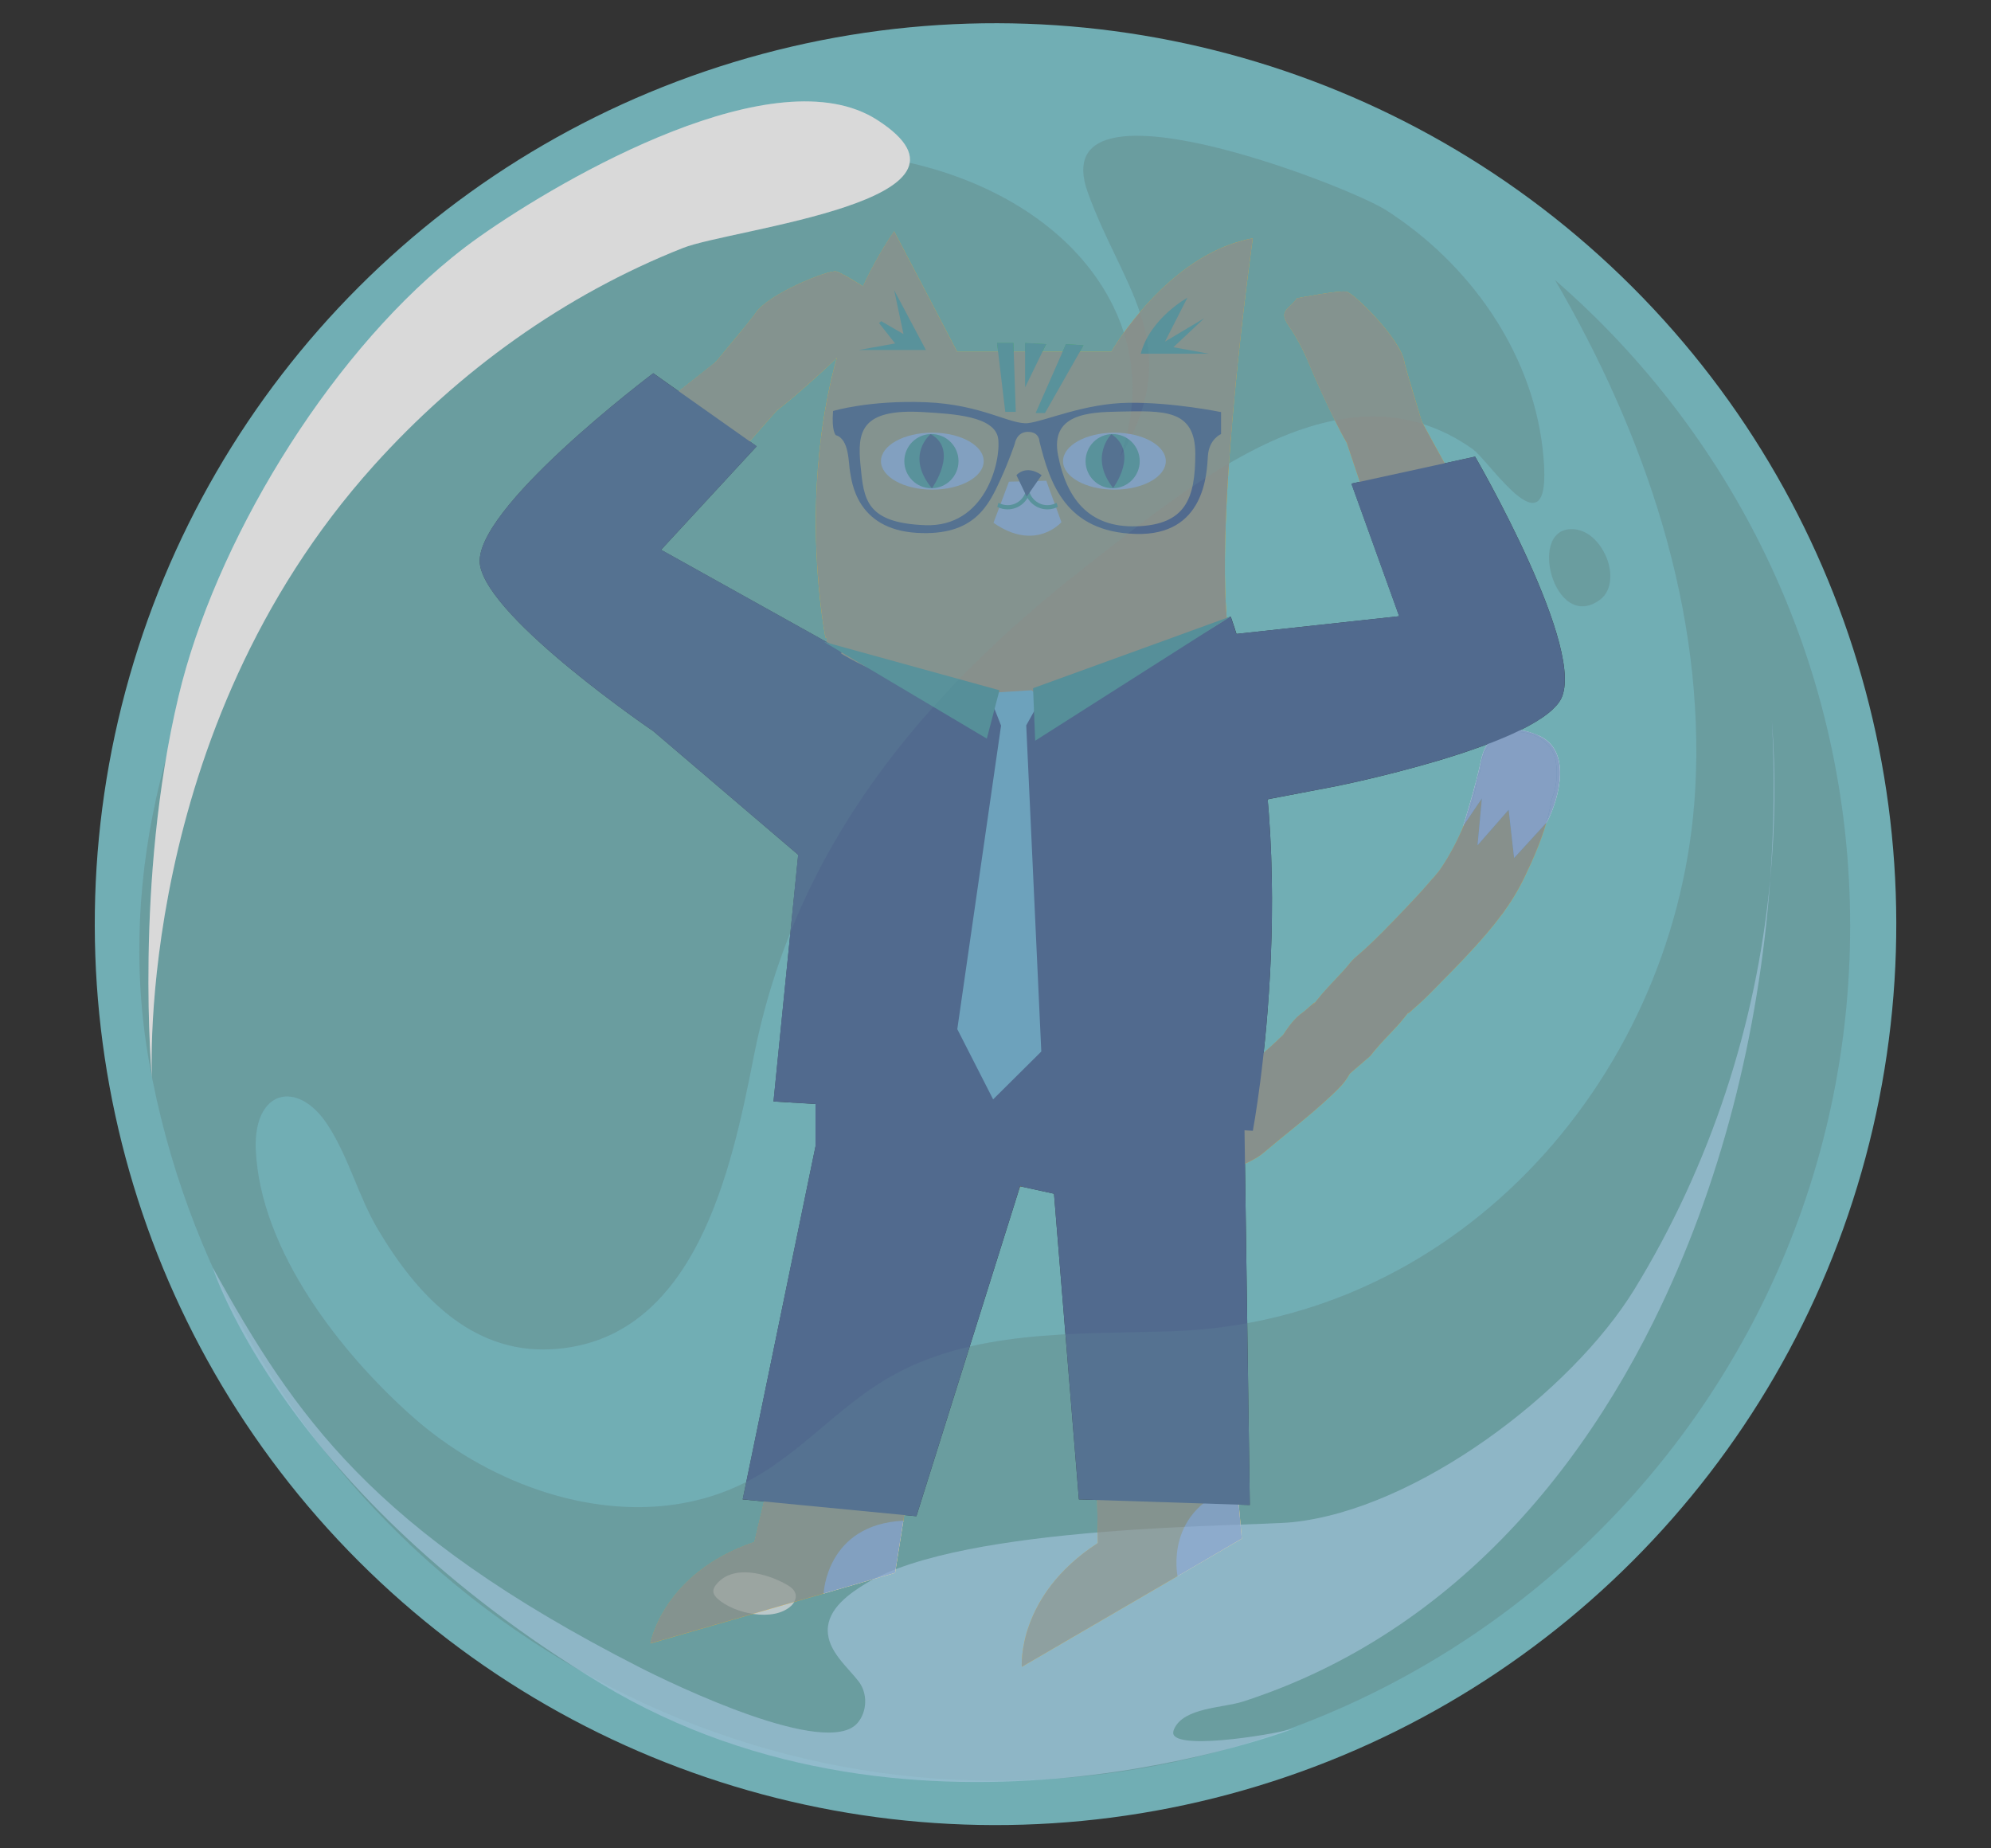 <?xml version="1.0" encoding="UTF-8"?>
<svg xmlns="http://www.w3.org/2000/svg" viewBox="0 0 506.27 469.89">
  <rect x="0" y="0" width="506.27" height="469.89" fill="#333333" stroke="none"/>
  <defs>
    <style>
      .cls-1, .cls-2 {
        opacity: .7;
      }

      .cls-3 {
        fill: #37b34a;
      }

      .cls-3, .cls-4, .cls-5, .cls-6, .cls-7, .cls-8, .cls-9, .cls-10, .cls-2, .cls-11, .cls-12, .cls-13 {
        stroke-width: 0px;
      }

      .cls-4 {
        fill: #b4e1fa;
      }

      .cls-5 {
        fill: #6083b3;
      }

      .cls-5, .cls-14 {
        opacity: .75;
      }

      .cls-5, .cls-13 {
        mix-blend-mode: screen;
      }

      .cls-15 {
        isolation: isolate;
      }

      .cls-6 {
        fill: #f4f5f5;
      }

      .cls-7, .cls-11 {
        fill: #85d7df;
      }

      .cls-8, .cls-2 {
        fill: #fff;
      }

      .cls-9 {
        fill: #fbb616;
      }

      .cls-10 {
        fill: #231f20;
      }

      .cls-11 {
        opacity: 0;
      }

      .cls-12 {
        fill: #94ffd8;
      }

      .cls-16 {
        opacity: .25;
      }

      .cls-13 {
        fill: #72a4a6;
        opacity: .5;
      }
    </style>
  </defs>
  <g class="cls-15">
    <g id="pop_up_wall_1">
      <g>
        <g class="cls-14">
          <circle class="cls-7" cx="253.14" cy="234.95" r="229.04" transform="translate(-91.99 247.81) rotate(-45)"/>
          <path class="cls-13" d="m395.44,71.23c23,39.44,38.17,84.14,35.62,129.52-4.04,71.79-59.37,135.26-132.89,137.68-24.84.82-51.29-.55-72.69,12.1-12.22,7.22-21.7,18.5-34.12,25.38-16.61,9.2-36.34,9.06-54.51,2.88-11.71-3.99-22.77-10.48-31.93-18.6-18.31-16.23-38.7-42.24-39.88-67.8-.7-15.34,10.63-18.13,18.28-6.41,5.39,8.26,7.77,18.08,12.75,26.51,9.62,16.27,23.57,31.66,44.16,30.53,36.71-2.01,45.83-45.97,51.42-74.36,10.41-52.88,42.33-91.72,84.07-124.33,27.94-21.83,65.78-53.73,98.83-30.1,4.35,3.11,21.12,29.23,17.68-.34-2.89-24.81-18.83-47.1-39.89-60.52-9.69-6.17-87.24-36.38-75.72-4.41,8.38,23.26,23.43,37.22,10.65,62.79-.78,1.55-1.69,3.01-2.55,4.51,5.13-13.75,3.96-26.87-1.56-38.22-16.61-34.15-67.47-46.39-101.39-35.12C92.77,72.5,21.16,174.76,37.86,269.61c18.3,103.91,109.03,183.1,215.27,183.1,120.02,0,217.32-97.3,217.32-217.32,0-65.57-29.09-124.32-75.01-164.16Z"/>
          <path class="cls-8" d="m114.92,65.49c-32.3,26.23-60.34,72.97-69.52,111.55-11.28,47.38-6.77,97-6.77,97,0,0-4.51-87.99,56.41-155.68,21.65-24.05,48.48-43.41,78.63-55.32,12.35-4.88,81.28-12.08,49.36-32.56-25.64-16.46-79.42,14.4-101.1,29.69-2.35,1.66-4.69,3.43-7.01,5.32Z"/>
          <path class="cls-13" d="m400.52,134.58c-12.56-1.48-5.46,26.59,6.33,17.88,3.23-2.38,3.13-7.35,1.52-11.02-1.46-3.33-4.23-6.43-7.85-6.86Z"/>
          <g class="cls-1">
            <path class="cls-4" d="m450.11,223.81c-3.47,36.66-15.24,72.56-34.5,103.96-15.98,26.07-55.36,56.01-87.07,59.23-10.78,1.09-83.43.5-108.31,15.54-4.2,2.54-9.75,6.45-9.75,11.91,0,5.33,4.98,9.28,7.86,13.02,2.33,3.03,2.2,7.69-.3,10.58-7.8,9.02-46.56-9.66-55.38-14.15-68.19-34.79-87.68-64.02-108.55-101.59,0,0,18.09,57.06,98.81,105.77,80.72,48.71,176.74,11.13,176.74,11.13-3.72,1.45-29.24,5.76-31.23,1.82-.23-.46-.07-1.02.14-1.49,2.44-5.45,12.39-5.31,17.52-6.96,6.71-2.17,13.27-4.79,19.62-7.85,12.41-5.97,23.98-13.61,34.46-22.53,21.27-18.09,37.86-41.2,50.23-66.12,17.3-34.86,26.85-73.54,29.72-112.27Z"/>
            <path class="cls-4" d="m450.55,183.18c.74,13.24.58,26.87-.44,40.63,1.28-13.5,1.47-27.1.44-40.63Z"/>
          </g>
          <path class="cls-2" d="m202.3,406.31c-.14.72-.56,1.41-1.1,1.92-4.49,4.23-14.55,1.98-18.67-1.73-.56-.5-1.09-1.13-1.14-1.88-.04-.6.25-1.18.62-1.65,4.21-5.45,12.95-2.95,17.87-.21,1.03.57,2.11,1.32,2.4,2.46.09.36.1.73.03,1.09Z"/>
        </g>
        <g>
          <g>
            <path class="cls-9" d="m383.62,205.86l-7.91,9.03,1.11-11.92-4.56,6.72c-.22.53-.44,1.06-.65,1.59-.03.06-.05.11-.07.16-.23.52-.47,1.04-.71,1.55-1.12,2.37-2.39,4.65-3.81,6.85-.33.5-.67.99-1.01,1.48,1.58-2.26.34-.4-.03.06-.52.65-1.06,1.29-1.59,1.92l-.07.02c-.31.36-.61.72-.92,1.08-1.89,2.19-3.86,4.31-5.86,6.4-3.75,3.92-7.5,7.9-11.57,11.48-.51.45-1.03.89-1.54,1.33-.5.43-1.57,1.73-1.95,2.21-.6.7-1.22,1.37-1.84,2.04-1.86,2-3.77,3.95-5.49,6.08-.51.66-1.03,1.31-1.55,1.97.87-1.15.91-1.35.13-.59-.52.45-1.03.89-1.55,1.33-.17.15-.34.3-.52.45,1.69-1.24,1.35-.98-1.02.79-.46.37-.87.74-1.27,1.16-1.15,1.19-2.17,2.63-3.07,4.04-.03.03-.05.05-.08.08-.6.58-1.2,1.17-1.82,1.74-3.69,3.45-7.62,6.64-11.54,9.8-1.02.83-2.04,1.66-3.06,2.5-.49.41-.98.82-1.47,1.23,1.95-1.65.47-.5-.19-.18-1.18.57-2.39,1.04-3.55,1.66-.41.22-.83.46-1.23.72-.03-.07-.4.09-.98.72-.74.4-1.44.82-2.09,1.28-4.27,2.22-6.43,6.83-5.25,11.84,1,4.23,4.98,7.31,9.28,7.4,3.05.07,5.68-1.25,7.51-3.37.53-.28,1.07-.54,1.56-.89.3-.22.6-.45.89-.67,0,0-.02.01-.02.02.56-.34,1.17-.6,1.77-.87,2.04-.93,3.8-1.76,5.55-3.27,4.07-3.48,8.31-6.73,12.37-10.22,1.72-1.48,3.42-3,5.07-4.56,1.38-1.31,2.72-2.63,3.71-4.28.18-.29.36-.58.54-.87.56-.46,1.65-1.41,2.11-1.81.52-.44,1.04-.89,1.55-1.34.52-.44,1.04-.89,1.55-1.34.25-.32.51-.64.75-.96,0,0,.15-.17.42-.5,1.75-2.11,3.71-4.03,5.55-6.04,1.27-1.4,2.43-2.87,3.58-4.36-1.66,2.14-.06.52.38.15.51-.44,1.01-.88,1.5-1.32,2.06-1.83,3.94-3.84,5.88-5.79,3.93-3.96,7.81-7.97,11.43-12.21,1.38-1.61,2.69-3.25,3.92-4.93l.06-.02c2.15-2.95,4.07-6.04,5.68-9.39,2.14-4.44,4.17-9.08,5.56-13.85l-8.14,8.9h-.04s-1.39-12.22-1.39-12.22Z"/>
            <path class="cls-6" d="m394.46,203.49c1.31-3.19,1.72-6.49,1.13-10.02-.87-5.28-7.04-8.33-11.89-7.11-4.68,1.18-7.17,5.15-7.27,9.54-.02.05-.03.1-.05.15-.27.57-.52,1.15-.72,1.75-.07.43-.13.86-.2,1.28-.01.07-.05.28-.11.63-.5,2.75-1.34,5.43-2.33,8.04-.25.64-.5,1.29-.76,1.93l4.56-6.72-1.11,11.92,7.91-9.03,1.39,12.26,8.18-8.94c.26-.91.5-1.82.71-2.73.22-.98.4-1.97.56-2.96Z"/>
            <path class="cls-6" d="m376.58,193.33c-1.3,6.39-4.53,16.67-4.53,16.67l.21-.31c.26-.64.52-1.28.76-1.93,1-2.61,1.83-5.29,2.33-8.04.06-.35.1-.56.11-.63.07-.43.13-.85.2-1.28.21-.6.46-1.18.72-1.75.02-.05.04-.1.05-.15.1-4.4,2.59-8.36,7.27-9.54,4.85-1.22,11.02,1.83,11.89,7.11.59,3.53.18,6.84-1.13,10.02-.15.99-.33,1.98-.56,2.96-.21.91-.45,1.82-.71,2.73l.19-.2c3.24-6.39,6.3-18.33-2.16-22.01-8.45-3.69-13.35-.03-14.64,6.36Z"/>
          </g>
          <path class="cls-9" d="m210.21,161.04l-.83,134.66-3.8,18.09c15.42,3.06,30.87,5.77,46.37,8.09l7.43-20.29,13.17,1.24,3,22.29c13.15,1.63,26.32,2.97,39.52,4.03l-2.73-168.1h-102.13Z"/>
          <g>
            <path class="cls-9" d="m279.14,392.31c-20.67,13.38-19.32,31.46-19.32,31.46l55.95-32.59-3.96-44.45c-8.64,3.17-29.51,5.89-33.14,9.69l.48,35.9Z"/>
            <path class="cls-6" d="m314.57,377.8l1.19,13.38-16.33,9.54s-3.66-17.21,15.14-22.92Z"/>
          </g>
          <g>
            <path class="cls-9" d="m191.8,392.03c-23.31,7.93-26.42,25.79-26.42,25.79l62.22-17.94,7.01-44.07c-9.16.96-30.06-1.5-34.5,1.31l-8.3,34.93Z"/>
            <path class="cls-6" d="m229.71,386.61l-2.11,13.26-18.17,5.27s.65-17.58,20.28-18.53Z"/>
          </g>
          <polygon class="cls-10" points="207.37 280.03 207.37 291.43 188.85 381.2 233.02 385.47 259.38 301.59 268.01 303.48 274.34 381.2 317.8 382.62 316.38 282.17 207.37 280.03"/>
          <path class="cls-9" d="m312.5,162.12h-102.59s-12.11-59.85,17.45-103.31l16.03,30.63h39.19s14.25-24.93,35.98-28.85c0,0-10.33,72.67-6.06,101.53Z"/>
          <path class="cls-6" d="m250.13,117.24c0,4-5.85,7.24-13.06,7.24s-13.06-3.24-13.06-7.24,5.84-7.24,13.06-7.24,13.06,3.25,13.06,7.24Z"/>
          <path class="cls-6" d="m296.44,117.24c0,4-5.85,7.24-13.07,7.24s-13.06-3.24-13.06-7.24,5.85-7.24,13.06-7.24,13.07,3.25,13.07,7.24Z"/>
          <path class="cls-6" d="m256.55,122.46l9.5-.24,3.85,10.53s-6.58,7.64-17.27.16l3.92-10.45Z"/>
          <polygon class="cls-3" points="275.51 87.79 265.71 105.01 263.34 105.01 271.05 87.49 275.51 87.79"/>
          <polygon class="cls-3" points="266.01 87.49 260.66 98.48 260.66 87.2 266.01 87.49"/>
          <polygon class="cls-3" points="257.69 87.2 258.29 104.71 255.62 104.71 253.53 87.2 257.69 87.2"/>
          <path class="cls-3" d="m243.73,117.24c0,3.8-3.08,6.89-6.89,6.89s-6.89-3.08-6.89-6.89,3.08-6.89,6.89-6.89,6.89,3.08,6.89,6.89Z"/>
          <path class="cls-3" d="m289.81,117.24c0,3.8-3.09,6.89-6.89,6.89s-6.88-3.08-6.88-6.89,3.08-6.89,6.88-6.89,6.89,3.08,6.89,6.89Z"/>
          <path class="cls-10" d="m236.64,110.36s-6.6,5.42.33,13.78c0,0,7-9.75-.33-13.78Z"/>
          <path class="cls-10" d="m282.61,110.38s-5.77,5.76.43,13.68c0,0,6.72-8.91-.43-13.68Z"/>
          <path class="cls-3" d="m290.07,89.93h17.33l-9.03-1.66,7.84-7.36-9.98,5.94,5.7-11.16s-9.5,5.22-11.87,14.25Z"/>
          <polygon class="cls-3" points="235.44 88.98 218.34 88.98 227.61 87.32 222.38 80.67 229.74 84.94 227.37 73.78 235.44 88.98"/>
          <path class="cls-3" d="m260.88,124.78c-.52,2.09-2.41,3.65-4.66,3.65-.84,0-1.63-.22-2.33-.6l-.31,1.04c.79.4,1.68.63,2.64.63,3.19,0,5.8-2.57,5.86-5.75l-1.21,1.02Z"/>
          <path class="cls-3" d="m261.68,124.78c.52,2.09,2.41,3.65,4.66,3.65.84,0,1.64-.22,2.32-.6l.32,1.04c-.79.4-1.69.63-2.64.63-3.19,0-5.8-2.57-5.87-5.75l1.21,1.02Z"/>
          <path class="cls-10" d="m258.46,120.8l2.61,5.46,3.8-5.46c-4.04-2.85-6.41,0-6.41,0Z"/>
          <path class="cls-10" d="m287.04,102.4c-11.31.14-21.07,4.61-25.54,5.16-4.47.56-11.72-4.74-26.09-5.3-14.37-.56-23.58,2.23-23.58,2.23-.42,5.16.7,6.14.7,6.14,3.49.98,3.21,7.26,3.63,9.35.42,2.09,1.4,14.59,17.02,15.49,14.51.84,18.17-6.91,21.21-13.54,2.17-4.73,3.63-9.07,3.63-9.07,0,0,.42-3.07,3.35-3.07s2.93,2.37,2.93,2.37c2.65,10.75,6.69,23.03,24.42,23.58,17.72.56,18.14-15.49,18.42-19.81.28-4.33,3.35-5.58,3.35-5.58v-5.58s-12.14-2.51-23.44-2.37Zm-51.77,31.12c-15.21-.56-15.63-6.7-16.46-15.21-.84-8.51,0-14.51,16.04-13.54,7.4.45,18.28.98,18.98,6.84.69,5.86-3.35,22.47-18.56,21.91Zm53.73.28c-12.42.42-17.86-7.4-19.95-18-2.09-10.61,7.82-11.02,15.49-11.16,11.31-.21,19.4-.7,19.4,10.75s-2.51,18-14.93,18.42Z"/>
          <g>
            <path class="cls-9" d="m349.52,133.66l-7.38-22.06c9.35-.03,10.89-.87,19.37-4.44,3.51,6.55,7.74,14.04,12.04,21.76-7.7,2.93-15.75,4.67-24.03,4.74Z"/>
            <path class="cls-9" d="m357.99,116.28c-5.13,1.6-11-6.59-15.54-3.76-1.49-2.37-6.5-12.55-9.53-19.94-1.73-4.22-3.77-7.69-4.93-9.33-3.14-4.39-.39-4.34,1.82-7.42,0,0,10.52-2.04,12.51-1.69,1.99.35,13.68,11.96,14.76,17.75.56,3.03,5.79,19.06,6.54,22.89-.72.22-4.91,1.27-5.63,1.5Z"/>
            <path class="cls-10" d="m303.27,162.99c.1-.35,2.95-.94,2.95-.94l49.56-5.39-12.14-33.71,31.45-6.86s29.19,50.29,21.54,62.14c-7.64,11.84-57,21.67-57,21.67l-25.77,4.93c-13.51-6.44-1.24-29.49-10.59-41.84Z"/>
          </g>
          <g>
            <path class="cls-9" d="m182.82,121.02l15.39-17.44c-8.6-3.67-9.69-5.05-16.11-11.63-5.78,4.66-12.6,9.91-19.56,15.35,5.96,5.69,12.69,10.44,20.29,13.73Z"/>
            <path class="cls-9" d="m181.79,101.72c4.1,3.47,12.7-1.79,15.78,2.59,2.29-1.6,10.88-9.03,16.54-14.66,3.23-3.21,6.46-5.62,8.17-6.67,4.6-2.82,2.05-3.85,1.21-7.54,0,0-8.89-5.98-10.86-6.43s-17.26,5.69-20.51,10.6c-1.7,2.57-12.76,15.3-14.94,18.53.58.49,4.02,3.08,4.6,3.57Z"/>
            <path class="cls-10" d="m214,166.06c.05-.36-2.35-2.02-2.35-2.02l-43.55-24.26,24.31-26.32-26.3-18.57s-46.47,34.95-44.04,48.84c2.43,13.88,44.06,42.16,44.06,42.16l45.72,39c14.96-.67-11.27-51.1,2.15-58.84Z"/>
          </g>
          <path class="cls-10" d="m312.98,156.87c-.1-.07-.16-.1-.16-.1-58.31,38.2-98.33,10.2-102.87,6.75,0,15.49.7,32.42-6.18,45.72l-7.08,70.78,121.88,7.46c0-.08,14.06-74.2-5.58-130.62Z"/>
          <path class="cls-12" d="m264.78,267.33l-12.25,12.16-9.11-17.85c3.71-25.72,7.42-51.45,11.13-77.17-.84-2.15-1.69-4.31-2.53-6.46.24-.28.49-.56.72-.84.34-.38.67-.77,1-1.15,2.85-.18,5.7-.36,8.55-.54.44.34.88.67,1.32,1.01.41.31.83.63,1.24.94-1.3,2.33-2.6,4.65-3.9,6.98l3.83,82.93Z"/>
          <polygon class="cls-3" points="254.14 175.49 250.93 187.78 209.51 163.18 254.14 175.49"/>
          <polygon class="cls-3" points="262.69 174.96 263.22 188.32 312.82 156.77 262.69 174.96"/>
        </g>
        <path class="cls-5" d="m391.22,186.96c-1.67-.73-3.2-1.16-4.6-1.35,4.69-2.31,8.34-4.8,10-7.38,7.65-11.85-21.54-62.14-21.54-62.14l-7.74,1.69c-2.07-3.72-4.05-7.3-5.83-10.63h0c-1.79-6-4.08-13.31-4.44-15.26-1.08-5.79-12.77-17.4-14.76-17.75-1.99-.35-12.51,1.69-12.51,1.69-2.21,3.08-4.95,3.03-1.82,7.42,1.17,1.63,3.21,5.11,4.93,9.33,3.02,7.39,8.04,17.58,9.53,19.94h0l3.33,9.96-2.15.47,12.14,33.71-41.38,4.5c-.45-1.44-.92-2.87-1.41-4.29-.1-.07-.16-.1-.16-.1-.29.19-.57.36-.86.55,0,0,0,0,0,0l.86-.55-.88.32c-2.62-31.45,6.62-96.49,6.62-96.49-21.73,3.92-35.98,28.85-35.98,28.85h-8.02l.95-1.66-4.46-.3-.86,1.96h-5.14l.95-1.96-5.34-.3v2.25h-2.89l-.08-2.25h-4.16l.27,2.25h-10.41l-16.03-30.63c-3.07,4.51-5.69,9.21-7.92,13.99-2.62-1.66-5.74-3.54-6.81-3.79-1.97-.45-17.26,5.69-20.51,10.6-1.09,1.65-6.05,7.5-10.03,12.33h0c-2.94,2.37-6.15,4.89-9.51,7.52l-6.47-4.57s-46.47,34.95-44.04,48.84c2.43,13.88,44.06,42.16,44.06,42.16l36.82,31.41-6.27,62.72,10.69.65v10.75l-18.52,89.77,5.4.52-2.45,10.3c-23.31,7.93-26.42,25.79-26.42,25.79l44.05-12.7s0,.03,0,.03l18.05-5.23.12-.03,2.08-13.07.03-.2h0l.23-1.43,3.08.3,26.36-83.88,8.64,1.89,6.33,77.72,4.65.15.15,10.95c-20.67,13.38-19.32,31.46-19.32,31.46l39.61-23.07s0,.03,0,.03l16.22-9.48.11-.06-.77-8.64,2.81.09-1.23-86.78c1.81-.83,3.41-1.65,5-3.01,4.07-3.48,8.31-6.73,12.37-10.22,1.72-1.48,3.42-3,5.07-4.56,1.38-1.31,2.72-2.63,3.71-4.28.18-.29.36-.58.54-.87.56-.46,1.65-1.41,2.11-1.81.52-.44,1.04-.89,1.55-1.34.52-.44,1.04-.89,1.55-1.34.25-.32.51-.64.75-.96,0,0,.15-.17.42-.5,1.75-2.11,3.71-4.03,5.55-6.04,1.27-1.4,2.43-2.87,3.58-4.36-1.66,2.14-.06.52.38.15.51-.44,1.01-.88,1.5-1.32,2.06-1.83,3.94-3.84,5.88-5.79,3.93-3.96,7.81-7.97,11.43-12.21,1.38-1.61,2.69-3.25,3.92-4.93l.06-.02c2.15-2.95,4.07-6.04,5.68-9.39,2.14-4.44,4.18-9.08,5.56-13.85l.19-.2c3.24-6.39,6.3-18.33-2.16-22.01Zm-14.4,16l-.56,5.96.56-5.96h0Zm-184.4-89.51l-1.8-1.27,6.95-7.88c2.12-1.48,9.63-7.95,15.23-13.37-10,36-2.88,71.19-2.88,71.19h.29v1.1s-42.1-23.45-42.1-23.45l24.31-26.32Zm179.18,97.82c-.03.06-.05.11-.07.16-.23.52-.47,1.04-.71,1.55-1.12,2.37-2.4,4.65-3.81,6.85-.33.5-.67.99-1.01,1.48,1.58-2.26.34-.4-.03.06-.52.65-1.06,1.29-1.59,1.92l-.07.02c-.31.36-.61.72-.92,1.08-1.9,2.19-3.86,4.31-5.86,6.4-3.75,3.92-7.5,7.9-11.57,11.48-.51.45-1.03.89-1.54,1.33-.5.43-1.57,1.73-1.95,2.21-.6.7-1.22,1.37-1.84,2.04-1.86,2-3.77,3.95-5.49,6.08-.51.66-1.03,1.31-1.55,1.97.87-1.15.91-1.35.13-.59-.52.45-1.03.89-1.55,1.33-.17.15-.34.3-.52.45,1.69-1.24,1.35-.98-1.02.79-.46.37-.87.74-1.27,1.16-1.15,1.19-2.17,2.63-3.07,4.04-.03.03-.05.05-.08.08-.6.58-1.2,1.17-1.82,1.74-1.01.94-2.04,1.86-3.07,2.77,1.72-15.91,3.22-39.63,1.02-64.47l17.3-3.31s21.68-4.32,38.53-10.68c-.74,1.16-1.27,2.55-1.58,4.1-1.3,6.39-4.53,16.67-4.53,16.67l.21-.31,2.28-3.36-2.28,3.36c-.22.53-.44,1.06-.65,1.59Zm12.02-5.42l-7.91,9.03h0l7.91-9.03,1.39,12.23h0l-1.39-12.23Z"/>
        <g class="cls-16">
          <circle class="cls-11" cx="253.14" cy="234.95" r="229.04" transform="translate(-91.99 247.81) rotate(-45)"/>
          <path class="cls-13" d="m395.44,71.23c23,39.44,38.17,84.14,35.62,129.52-4.04,71.79-59.37,135.26-132.89,137.68-24.84.82-51.29-.55-72.69,12.1-12.22,7.22-21.7,18.5-34.12,25.38-16.61,9.2-36.34,9.06-54.51,2.88-11.71-3.99-22.77-10.48-31.93-18.6-18.31-16.23-38.7-42.24-39.88-67.8-.7-15.34,10.63-18.13,18.28-6.41,5.39,8.26,7.77,18.08,12.75,26.51,9.62,16.27,23.57,31.66,44.16,30.53,36.71-2.01,45.83-45.97,51.42-74.36,10.41-52.88,42.33-91.72,84.07-124.33,27.94-21.83,65.78-53.73,98.83-30.1,4.35,3.11,21.12,29.23,17.68-.34-2.89-24.81-18.83-47.1-39.89-60.52-9.69-6.17-87.24-36.38-75.72-4.41,8.38,23.26,23.43,37.22,10.65,62.79-.78,1.55-1.69,3.01-2.55,4.51,5.13-13.75,3.96-26.87-1.56-38.22-16.61-34.15-67.47-46.39-101.39-35.12C92.77,72.5,21.16,174.76,37.86,269.61c18.3,103.91,109.03,183.1,215.27,183.1,120.02,0,217.32-97.3,217.32-217.32,0-65.57-29.09-124.32-75.01-164.16Z"/>
          <path class="cls-8" d="m114.92,65.49c-32.3,26.23-60.34,72.97-69.52,111.55-11.28,47.38-6.77,97-6.77,97,0,0-4.51-87.99,56.41-155.68,21.65-24.05,48.48-43.41,78.63-55.32,12.35-4.88,81.28-12.08,49.36-32.56-25.64-16.46-79.42,14.4-101.1,29.69-2.35,1.66-4.69,3.43-7.01,5.32Z"/>
          <path class="cls-13" d="m400.52,134.58c-12.56-1.48-5.46,26.59,6.33,17.88,3.23-2.38,3.13-7.35,1.52-11.02-1.46-3.33-4.23-6.43-7.85-6.86Z"/>
          <g class="cls-1">
            <path class="cls-4" d="m450.11,223.81c-3.47,36.66-15.24,72.56-34.5,103.96-15.98,26.07-55.36,56.01-87.07,59.23-10.78,1.09-83.43.5-108.31,15.54-4.2,2.54-9.75,6.45-9.75,11.91,0,5.33,4.98,9.28,7.86,13.02,2.33,3.03,2.2,7.69-.3,10.58-7.8,9.02-46.56-9.66-55.38-14.15-68.19-34.79-87.68-64.02-108.55-101.59,0,0,18.09,57.06,98.81,105.77,80.72,48.71,176.74,11.13,176.74,11.13-3.72,1.45-29.24,5.76-31.23,1.82-.23-.46-.07-1.02.14-1.49,2.44-5.45,12.39-5.31,17.52-6.96,6.71-2.17,13.27-4.79,19.62-7.85,12.41-5.97,23.98-13.61,34.46-22.53,21.27-18.09,37.86-41.2,50.23-66.12,17.3-34.86,26.85-73.54,29.72-112.27Z"/>
            <path class="cls-4" d="m450.55,183.18c.74,13.24.58,26.87-.44,40.63,1.28-13.5,1.47-27.1.44-40.63Z"/>
          </g>
          <path class="cls-2" d="m202.3,406.31c-.14.72-.56,1.41-1.1,1.92-4.49,4.23-14.55,1.98-18.67-1.73-.56-.5-1.09-1.13-1.14-1.88-.04-.6.25-1.18.62-1.65,4.21-5.45,12.95-2.95,17.87-.21,1.03.57,2.11,1.32,2.4,2.46.09.36.1.73.03,1.09Z"/>
        </g>
      </g>
    </g>
  </g>
</svg>